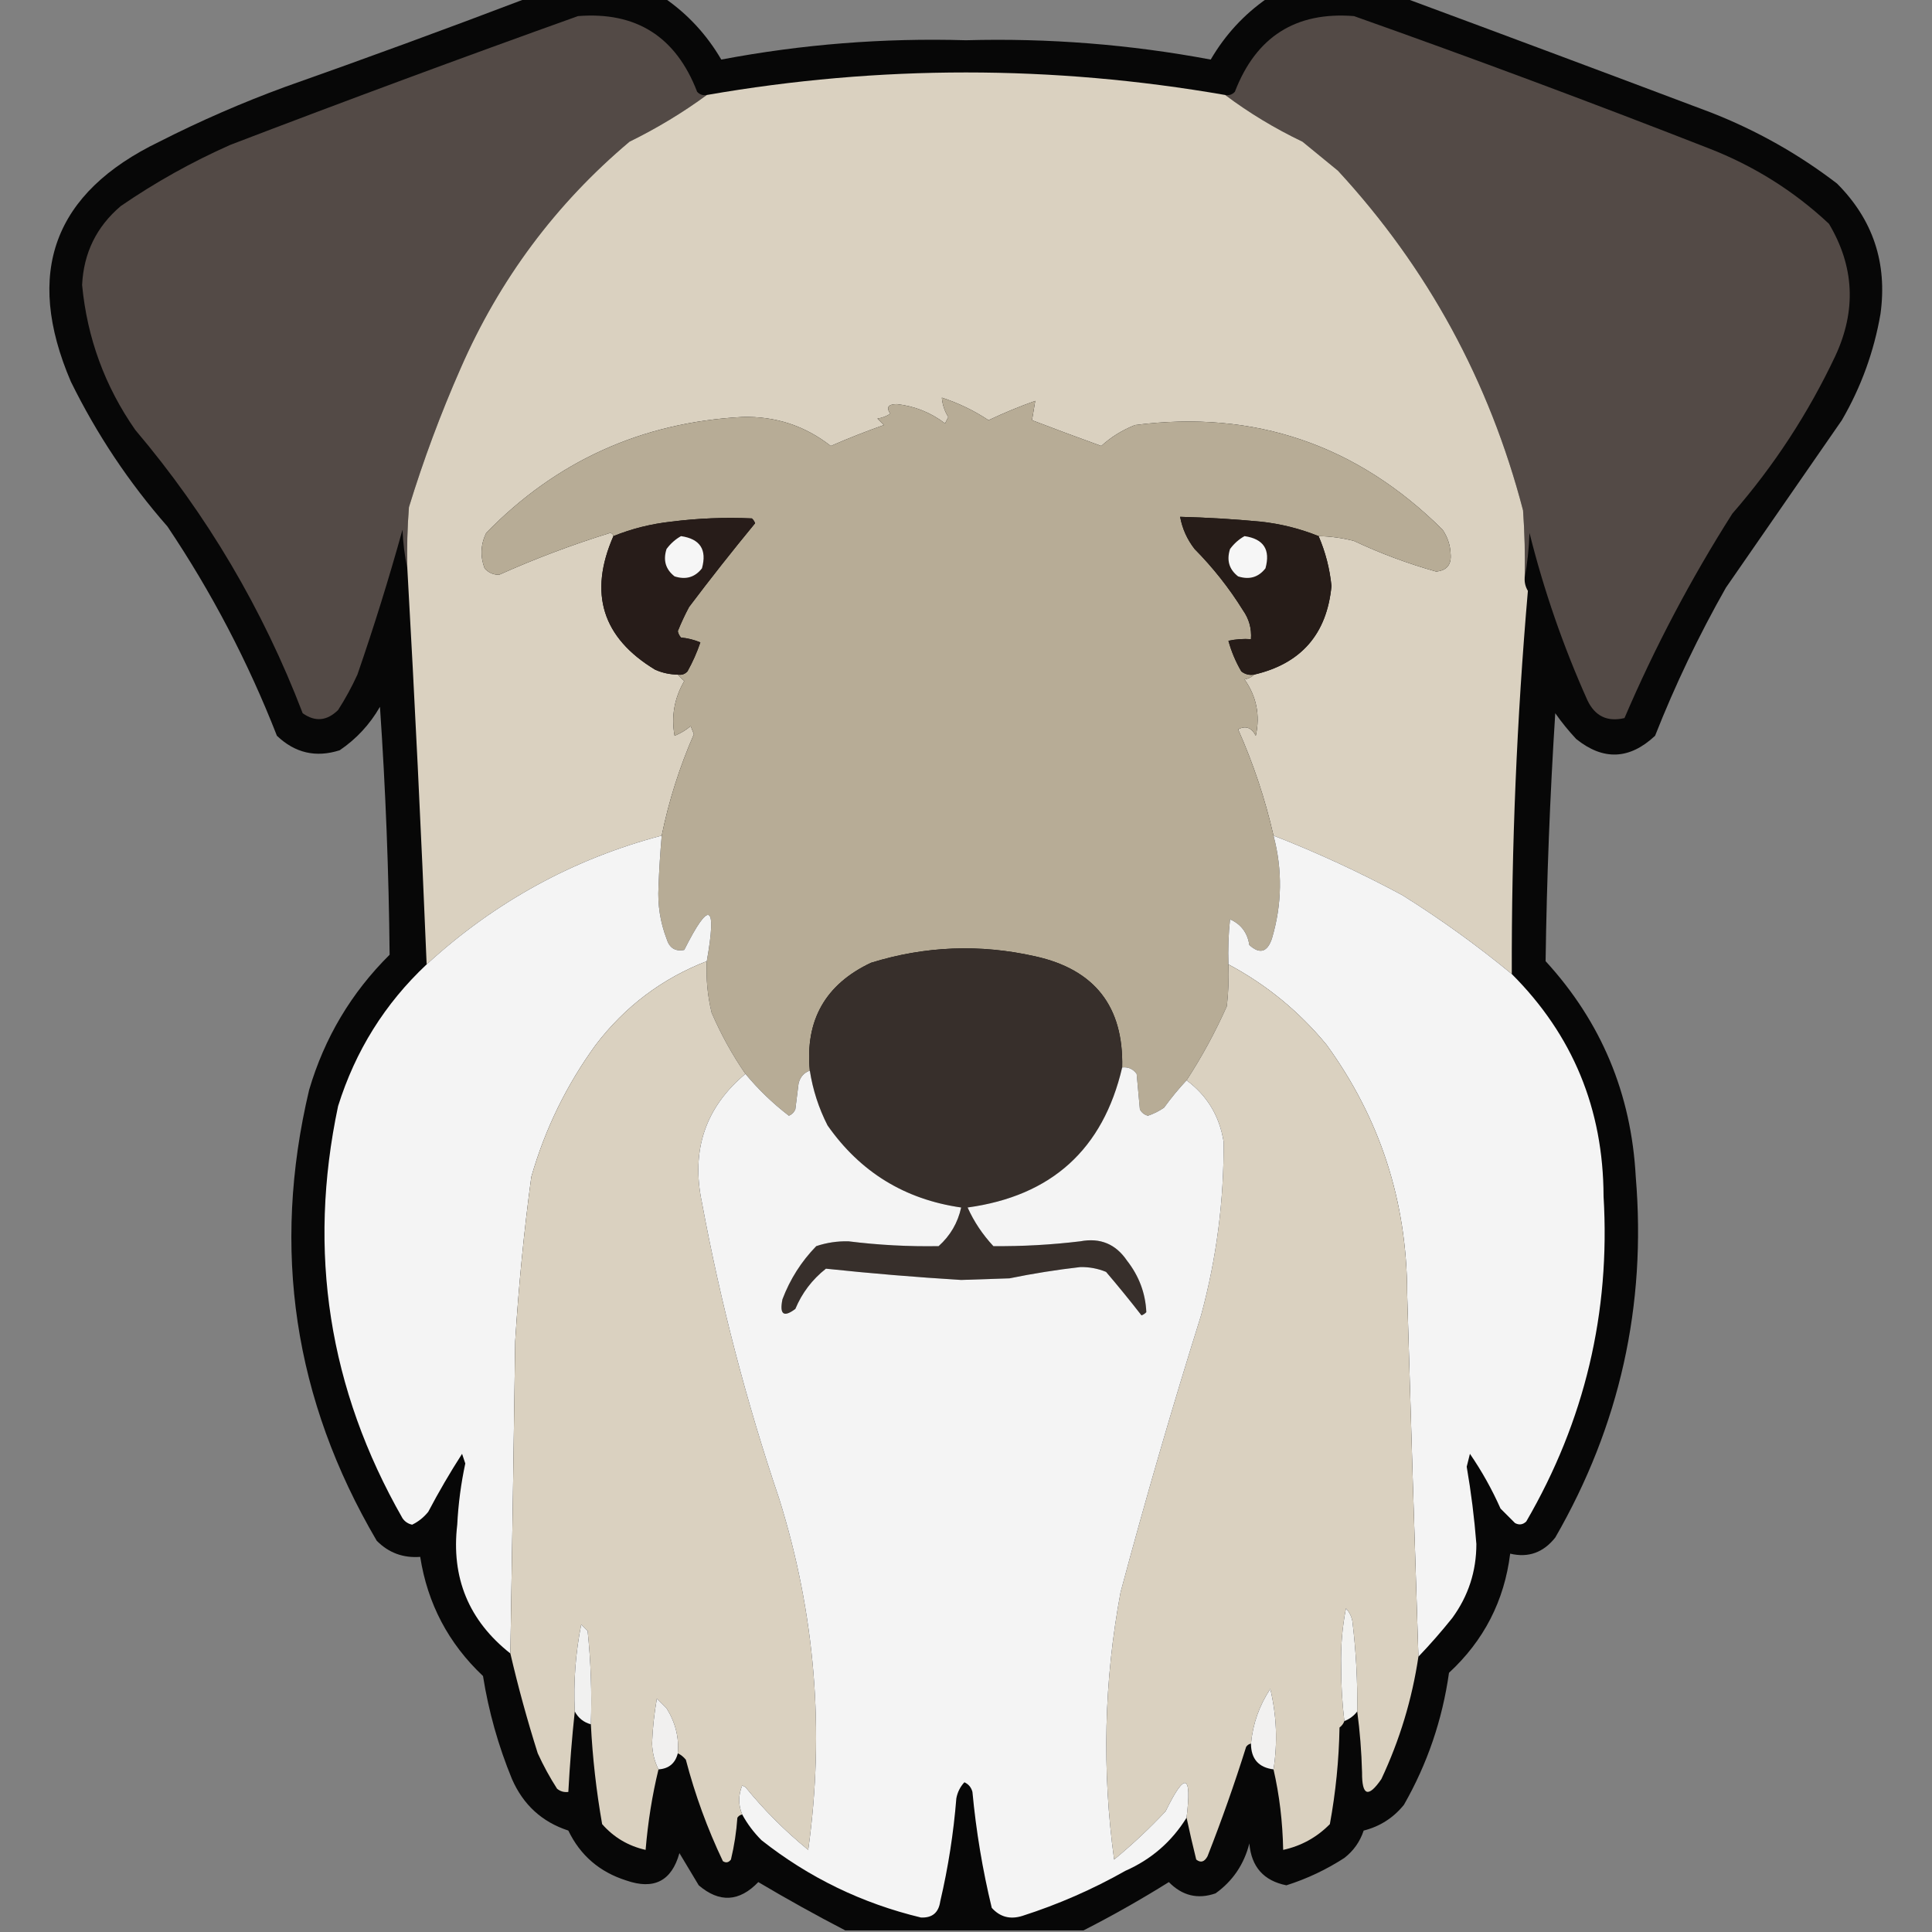 <?xml version="1.0" encoding="UTF-8"?>
<!DOCTYPE svg PUBLIC "-//W3C//DTD SVG 1.1//EN" "http://www.w3.org/Graphics/SVG/1.1/DTD/svg11.dtd">
<svg xmlns="http://www.w3.org/2000/svg" version="1.1" width="600px" height="600px" style="shape-rendering:geometricPrecision; text-rendering:geometricPrecision; image-rendering:optimizeQuality; fill-rule:evenodd; clip-rule:evenodd" xmlns:xlink="http://www.w3.org/1999/xlink">
<rect width="100%" height="100%" fill="#808080" stroke="none"/>
<g><path style="opacity:0.955" fill="#020202" d="M 163.5,-0.5 C 177.833,-0.5 192.167,-0.5 206.5,-0.5C 213.685,4.496 219.518,10.829 224,18.5C 249.064,13.751 274.397,11.751 300,12.5C 325.599,11.8 350.932,13.8 376,18.5C 380.482,10.829 386.315,4.496 393.5,-0.5C 407.833,-0.5 422.167,-0.5 436.5,-0.5C 468.107,11.206 499.773,23.039 531.5,35C 545.603,40.547 558.603,47.88 570.5,57C 581.677,68.185 586.177,81.685 584,97.5C 581.977,109.214 577.977,120.214 572,130.5C 560,147.833 548,165.167 536,182.5C 527.576,197.347 520.243,212.68 514,228.5C 506.067,235.926 497.9,236.26 489.5,229.5C 487.144,226.978 484.977,224.312 483,221.5C 481.359,247.154 480.359,272.821 480,298.5C 497.297,317.361 506.63,339.694 508,365.5C 511.335,405.489 503.001,442.823 483,477.5C 479.292,482.179 474.625,483.845 469,482.5C 467.18,497.141 460.846,509.474 450,519.5C 447.935,534.112 443.268,547.779 436,560.5C 432.724,564.555 428.557,567.222 423.5,568.5C 422.361,571.947 420.361,574.781 417.5,577C 411.883,580.642 405.883,583.475 399.5,585.5C 392.449,584.091 388.616,579.757 388,572.5C 386.341,579.006 382.841,584.173 377.5,588C 371.992,589.915 367.159,588.749 363,584.5C 354.316,589.921 345.482,594.921 336.5,599.5C 311.833,599.5 287.167,599.5 262.5,599.5C 253.401,594.781 244.401,589.781 235.5,584.5C 229.588,590.649 223.421,590.982 217,585.5C 215,582.167 213,578.833 211,575.5C 208.596,584.156 203.096,586.989 194.5,584C 186.208,581.374 180.208,576.207 176.5,568.5C 168.328,565.832 162.495,560.499 159,552.5C 154.756,542.191 151.756,531.524 150,520.5C 139.276,510.385 132.776,498.051 130.5,483.5C 125.199,483.901 120.699,482.234 117,478.5C 91.262,434.67 84.262,388.003 96,338.5C 100.755,322.315 109.089,308.315 121,296.5C 120.753,270.813 119.753,245.147 118,219.5C 114.852,224.98 110.685,229.48 105.5,233C 98.114,235.362 91.614,233.862 86,228.5C 77.021,205.54 65.688,183.874 52,163.5C 40.039,149.86 30.039,134.86 22,118.5C 7.494,84.666 16.661,59.833 49.5,44C 62.169,37.555 75.169,31.889 88.5,27C 113.714,18.099 138.714,8.932 163.5,-0.5 Z"/></g>
<g><path style="opacity:1" fill="#534a46" d="M 219.5,29.5 C 212.061,34.96 204.061,39.794 195.5,44C 172.566,63.33 155.066,86.83 143,114.5C 136.833,128.505 131.499,142.839 127,157.5C 126.5,163.825 126.334,170.158 126.5,176.5C 125.676,172.688 125.176,168.688 125,164.5C 120.798,179.64 116.131,194.64 111,209.5C 109.254,213.327 107.254,216.993 105,220.5C 101.531,223.916 97.864,224.25 94,221.5C 81.619,189.147 64.285,159.813 42,133.5C 32.562,119.954 27.062,104.954 25.5,88.5C 25.973,78.566 29.973,70.399 37.5,64C 48.187,56.653 59.521,50.319 71.5,45C 107.346,31.273 143.346,17.94 179.5,5C 197.591,3.564 209.924,11.398 216.5,28.5C 217.325,29.386 218.325,29.719 219.5,29.5 Z"/></g>
<g><path style="opacity:1" fill="#534a46" d="M 473.5,179.5 C 473.666,172.492 473.5,165.492 473,158.5C 462.517,118.351 443.35,83.184 415.5,53C 411.833,50 408.167,47 404.5,44C 395.896,39.878 387.896,35.045 380.5,29.5C 381.675,29.719 382.675,29.386 383.5,28.5C 390.076,11.398 402.409,3.564 420.5,5C 457.376,18.07 494.043,31.737 530.5,46C 544.6,51.457 557.1,59.29 568,69.5C 575.884,82.714 576.55,96.38 570,110.5C 561.585,128.337 550.918,144.671 538,159.5C 525.098,179.807 513.931,200.974 504.5,223C 499.186,224.26 495.353,222.426 493,217.5C 485.469,200.715 479.469,183.382 475,165.5C 474.826,170.351 474.326,175.018 473.5,179.5 Z"/></g>
<g><path style="opacity:1" fill="#dad1c0" d="M 380.5,29.5 C 387.896,35.045 395.896,39.878 404.5,44C 408.167,47 411.833,50 415.5,53C 443.35,83.184 462.517,118.351 473,158.5C 473.5,165.492 473.666,172.492 473.5,179.5C 473.421,180.93 473.754,182.264 474.5,183.5C 471.066,223.119 469.399,262.785 469.5,302.5C 458.726,293.608 447.392,285.441 435.5,278C 422.455,270.974 409.122,264.807 395.5,259.5C 392.914,248.165 389.248,237.165 384.5,226.5C 386.843,225.275 388.677,225.941 390,228.5C 391.393,222.113 390.226,216.28 386.5,211C 387.737,210.768 388.737,210.268 389.5,209.5C 404.066,206.099 412.066,196.932 413.5,182C 412.963,176.596 411.63,171.43 409.5,166.5C 413.22,166.564 416.886,167.064 420.5,168C 428.749,171.876 437.249,175.042 446,177.5C 449.311,177.187 450.811,175.353 450.5,172C 450.385,169.268 449.552,166.768 448,164.5C 421.369,138.068 389.536,127.235 352.5,132C 348.564,133.547 345.064,135.713 342,138.5C 334.158,135.661 326.991,132.994 320.5,130.5C 320.833,128.5 321.167,126.5 321.5,124.5C 316.575,126.253 311.742,128.253 307,130.5C 302.507,127.518 297.674,125.185 292.5,123.5C 292.682,125.675 293.349,127.675 294.5,129.5C 294.167,130.167 293.833,130.833 293.5,131.5C 289.063,128.116 284.063,126.116 278.5,125.5C 275.813,125.538 275.146,126.538 276.5,128.5C 275.271,129.281 273.938,129.781 272.5,130C 273.167,130.667 273.833,131.333 274.5,132C 268.932,133.968 263.432,136.134 258,138.5C 249.978,132.215 240.811,129.215 230.5,129.5C 199.268,131.183 172.768,143.183 151,165.5C 149.259,169.094 149.092,172.761 150.5,176.5C 151.688,177.84 153.188,178.507 155,178.5C 166.226,173.48 177.726,169.146 189.5,165.5C 190.107,165.624 190.44,165.957 190.5,166.5C 182.726,184.259 187.059,198.093 203.5,208C 205.74,208.977 208.073,209.477 210.5,209.5C 211.091,210.151 211.757,210.818 212.5,211.5C 209.419,216.819 208.419,222.486 209.5,228.5C 211.332,227.752 212.999,226.752 214.5,225.5C 214.833,226.333 215.167,227.167 215.5,228C 211.023,238.258 207.69,248.758 205.5,259.5C 178.036,266.74 153.702,280.073 132.5,299.5C 130.812,258.483 128.812,217.483 126.5,176.5C 126.334,170.158 126.5,163.825 127,157.5C 131.499,142.839 136.833,128.505 143,114.5C 155.066,86.83 172.566,63.33 195.5,44C 204.061,39.794 212.061,34.96 219.5,29.5C 273.16,20.167 326.827,20.167 380.5,29.5 Z"/></g>
<g><path style="opacity:1" fill="#b7ac96" d="M 409.5,166.5 C 403.756,164.182 397.756,162.682 391.5,162C 383.18,161.219 374.847,160.719 366.5,160.5C 367.176,164.187 368.676,167.52 371,170.5C 376.723,176.288 381.723,182.621 386,189.5C 387.908,192.206 388.741,195.206 388.5,198.5C 386.143,198.337 383.81,198.503 381.5,199C 382.405,202.314 383.738,205.481 385.5,208.5C 386.689,209.429 388.022,209.762 389.5,209.5C 388.737,210.268 387.737,210.768 386.5,211C 390.226,216.28 391.393,222.113 390,228.5C 388.677,225.941 386.843,225.275 384.5,226.5C 389.248,237.165 392.914,248.165 395.5,259.5C 398.328,270.22 398.162,280.886 395,291.5C 393.563,295.73 391.229,296.397 388,293.5C 387.414,289.674 385.414,287.008 382,285.5C 381.501,290.155 381.334,294.821 381.5,299.5C 381.666,303.846 381.499,308.179 381,312.5C 377.413,320.56 373.246,328.227 368.5,335.5C 366.031,338.144 363.698,340.977 361.5,344C 359.933,345.076 358.266,345.909 356.5,346.5C 355.353,346.182 354.519,345.516 354,344.5C 353.667,340.833 353.333,337.167 353,333.5C 351.89,331.963 350.39,331.297 348.5,331.5C 348.96,312.583 339.96,301.083 321.5,297C 304.299,293.125 287.299,293.791 270.5,299C 256.333,305.679 250,316.846 251.5,332.5C 249.665,333.122 248.498,334.456 248,336.5C 247.667,339.167 247.333,341.833 247,344.5C 246.612,345.428 245.945,346.095 245,346.5C 239.983,342.649 235.483,338.315 231.5,333.5C 227.393,327.545 223.893,321.212 221,314.5C 219.729,309.246 219.229,303.913 219.5,298.5C 222.663,280.605 220.33,279.438 212.5,295C 209.702,295.561 207.869,294.394 207,291.5C 205.041,286.361 204.208,281.027 204.5,275.5C 204.701,270.151 205.034,264.818 205.5,259.5C 207.69,248.758 211.023,238.258 215.5,228C 215.167,227.167 214.833,226.333 214.5,225.5C 212.999,226.752 211.332,227.752 209.5,228.5C 208.419,222.486 209.419,216.819 212.5,211.5C 211.757,210.818 211.091,210.151 210.5,209.5C 211.675,209.719 212.675,209.386 213.5,208.5C 215.108,205.618 216.441,202.618 217.5,199.5C 215.577,198.692 213.577,198.192 211.5,198C 210.978,197.439 210.645,196.772 210.5,196C 211.53,193.44 212.697,190.94 214,188.5C 220.643,179.69 227.476,171.023 234.5,162.5C 234.291,161.914 233.957,161.414 233.5,161C 225.15,160.616 216.817,160.95 208.5,162C 202.193,162.69 196.193,164.19 190.5,166.5C 190.44,165.957 190.107,165.624 189.5,165.5C 177.726,169.146 166.226,173.48 155,178.5C 153.188,178.507 151.688,177.84 150.5,176.5C 149.092,172.761 149.259,169.094 151,165.5C 172.768,143.183 199.268,131.183 230.5,129.5C 240.811,129.215 249.978,132.215 258,138.5C 263.432,136.134 268.932,133.968 274.5,132C 273.833,131.333 273.167,130.667 272.5,130C 273.938,129.781 275.271,129.281 276.5,128.5C 275.146,126.538 275.813,125.538 278.5,125.5C 284.063,126.116 289.063,128.116 293.5,131.5C 293.833,130.833 294.167,130.167 294.5,129.5C 293.349,127.675 292.682,125.675 292.5,123.5C 297.674,125.185 302.507,127.518 307,130.5C 311.742,128.253 316.575,126.253 321.5,124.5C 321.167,126.5 320.833,128.5 320.5,130.5C 326.991,132.994 334.158,135.661 342,138.5C 345.064,135.713 348.564,133.547 352.5,132C 389.536,127.235 421.369,138.068 448,164.5C 449.552,166.768 450.385,169.268 450.5,172C 450.811,175.353 449.311,177.187 446,177.5C 437.249,175.042 428.749,171.876 420.5,168C 416.886,167.064 413.22,166.564 409.5,166.5 Z"/></g>
<g><path style="opacity:1" fill="#271c19" d="M 210.5,209.5 C 208.073,209.477 205.74,208.977 203.5,208C 187.059,198.093 182.726,184.259 190.5,166.5C 196.193,164.19 202.193,162.69 208.5,162C 216.817,160.95 225.15,160.616 233.5,161C 233.957,161.414 234.291,161.914 234.5,162.5C 227.476,171.023 220.643,179.69 214,188.5C 212.697,190.94 211.53,193.44 210.5,196C 210.645,196.772 210.978,197.439 211.5,198C 213.577,198.192 215.577,198.692 217.5,199.5C 216.441,202.618 215.108,205.618 213.5,208.5C 212.675,209.386 211.675,209.719 210.5,209.5 Z"/></g>
<g><path style="opacity:1" fill="#261c18" d="M 409.5,166.5 C 411.63,171.43 412.963,176.596 413.5,182C 412.066,196.932 404.066,206.099 389.5,209.5C 388.022,209.762 386.689,209.429 385.5,208.5C 383.738,205.481 382.405,202.314 381.5,199C 383.81,198.503 386.143,198.337 388.5,198.5C 388.741,195.206 387.908,192.206 386,189.5C 381.723,182.621 376.723,176.288 371,170.5C 368.676,167.52 367.176,164.187 366.5,160.5C 374.847,160.719 383.18,161.219 391.5,162C 397.756,162.682 403.756,164.182 409.5,166.5 Z"/></g>
<g><path style="opacity:1" fill="#f6f6f6" d="M 211.5,166.5 C 217.433,167.363 219.6,170.697 218,176.5C 215.833,179.287 212.999,180.12 209.5,179C 206.713,176.833 205.88,173.999 207,170.5C 208.25,168.807 209.75,167.473 211.5,166.5 Z"/></g>
<g><path style="opacity:1" fill="#f6f6f6" d="M 386.5,166.5 C 392.433,167.363 394.6,170.697 393,176.5C 390.833,179.287 387.999,180.12 384.5,179C 381.713,176.833 380.88,173.999 382,170.5C 383.25,168.807 384.75,167.473 386.5,166.5 Z"/></g>
<g><path style="opacity:1" fill="#f4f4f4" d="M 205.5,259.5 C 205.034,264.818 204.701,270.151 204.5,275.5C 204.208,281.027 205.041,286.361 207,291.5C 207.869,294.394 209.702,295.561 212.5,295C 220.33,279.438 222.663,280.605 219.5,298.5C 205.582,303.913 194.082,312.58 185,324.5C 175.935,336.964 169.268,350.631 165,365.5C 162.723,382.438 161.056,399.438 160,416.5C 159.546,449.025 159.046,481.358 158.5,513.5C 145.568,503.295 140.068,489.961 142,473.5C 142.324,467.098 143.158,460.764 144.5,454.5C 144.167,453.5 143.833,452.5 143.5,451.5C 139.763,457.3 136.263,463.3 133,469.5C 131.611,471.227 129.944,472.561 128,473.5C 126.739,473.241 125.739,472.574 125,471.5C 102.093,431.392 95.427,388.725 105,343.5C 110.378,326.325 119.545,311.658 132.5,299.5C 153.702,280.073 178.036,266.74 205.5,259.5 Z"/></g>
<g><path style="opacity:1" fill="#f4f4f4" d="M 395.5,259.5 C 409.122,264.807 422.455,270.974 435.5,278C 447.392,285.441 458.726,293.608 469.5,302.5C 488.423,321.397 497.923,344.397 498,371.5C 500.15,407.61 492.15,441.277 474,472.5C 472.951,473.517 471.784,473.684 470.5,473C 469,471.5 467.5,470 466,468.5C 463.34,462.51 460.174,456.844 456.5,451.5C 456.167,452.833 455.833,454.167 455.5,455.5C 456.875,463.455 457.875,471.455 458.5,479.5C 458.502,487.995 456.002,495.661 451,502.5C 447.664,506.668 444.164,510.668 440.5,514.5C 439.274,477.088 438.107,439.421 437,401.5C 436.925,373.048 428.592,347.381 412,324.5C 403.462,314.124 393.295,305.791 381.5,299.5C 381.334,294.821 381.501,290.155 382,285.5C 385.414,287.008 387.414,289.674 388,293.5C 391.229,296.397 393.563,295.73 395,291.5C 398.162,280.886 398.328,270.22 395.5,259.5 Z"/></g>
<g><path style="opacity:1" fill="#372f2b" d="M 348.5,331.5 C 342.575,356.918 326.575,371.418 300.5,375C 302.456,379.363 305.122,383.363 308.5,387C 317.514,387.083 326.514,386.583 335.5,385.5C 341.666,384.334 346.499,386.334 350,391.5C 353.735,396.282 355.735,401.615 356,407.5C 355.586,407.957 355.086,408.291 354.5,408.5C 350.964,403.948 347.297,399.448 343.5,395C 340.961,393.953 338.295,393.453 335.5,393.5C 328.121,394.342 320.787,395.509 313.5,397C 308.5,397.167 303.5,397.333 298.5,397.5C 284.431,396.642 270.431,395.476 256.5,394C 252.241,397.358 249.074,401.525 247,406.5C 243.37,409.226 242.037,408.226 243,403.5C 245.377,397.238 248.877,391.738 253.5,387C 256.712,385.921 260.045,385.421 263.5,385.5C 272.814,386.665 282.147,387.165 291.5,387C 295.127,383.745 297.46,379.745 298.5,375C 280.976,372.489 267.143,363.989 257,349.5C 254.261,344.115 252.427,338.449 251.5,332.5C 250,316.846 256.333,305.679 270.5,299C 287.299,293.791 304.299,293.125 321.5,297C 339.96,301.083 348.96,312.583 348.5,331.5 Z"/></g>
<g><path style="opacity:1" fill="#dad1c0" d="M 219.5,298.5 C 219.229,303.913 219.729,309.246 221,314.5C 223.893,321.212 227.393,327.545 231.5,333.5C 219.05,343.898 214.55,357.231 218,373.5C 223.813,404.753 231.813,435.42 242,465.5C 253.153,501.162 256.153,537.495 251,574.5C 243.833,568.667 237.333,562.167 231.5,555C 231.167,554.833 230.833,554.667 230.5,554.5C 229.259,557.537 229.259,560.537 230.5,563.5C 229.883,563.611 229.383,563.944 229,564.5C 228.697,568.894 228.03,573.227 227,577.5C 226.282,578.451 225.449,578.617 224.5,578C 219.684,567.889 215.851,557.389 213,546.5C 212.292,545.619 211.458,544.953 210.5,544.5C 210.927,539.608 209.76,534.942 207,530.5C 206,529.5 205,528.5 204,527.5C 203.172,532.132 202.672,536.798 202.5,541.5C 202.621,544.441 203.287,547.108 204.5,549.5C 202.558,557.463 201.224,565.796 200.5,574.5C 195.126,573.29 190.626,570.623 187,566.5C 185.188,556.194 184.022,545.861 183.5,535.5C 183.832,525.81 183.498,516.144 182.5,506.5C 181.833,505.833 181.167,505.167 180.5,504.5C 178.738,513.4 178.071,522.4 178.5,531.5C 177.627,539.669 176.961,548.003 176.5,556.5C 175.178,556.67 174.011,556.337 173,555.5C 170.746,551.993 168.746,548.327 167,544.5C 163.735,534.176 160.901,523.843 158.5,513.5C 159.046,481.358 159.546,449.025 160,416.5C 161.056,399.438 162.723,382.438 165,365.5C 169.268,350.631 175.935,336.964 185,324.5C 194.082,312.58 205.582,303.913 219.5,298.5 Z"/></g>
<g><path style="opacity:1" fill="#dad1c0" d="M 381.5,299.5 C 393.295,305.791 403.462,314.124 412,324.5C 428.592,347.381 436.925,373.048 437,401.5C 438.107,439.421 439.274,477.088 440.5,514.5C 438.531,527.703 434.698,540.37 429,552.5C 424.951,558.407 422.951,557.741 423,550.5C 422.828,543.987 422.328,537.653 421.5,531.5C 421.628,522.134 421.128,512.8 420,503.5C 419.71,501.956 419.044,500.623 418,499.5C 416.852,505.334 416.352,511.334 416.5,517.5C 416.501,523.343 416.834,529.01 417.5,534.5C 417.217,535.289 416.717,535.956 416,536.5C 415.818,546.604 414.818,556.604 413,566.5C 408.953,570.606 404.12,573.273 398.5,574.5C 398.334,565.783 397.334,557.45 395.5,549.5C 396.813,541.163 396.479,532.83 394.5,524.5C 391.083,529.667 389.083,535.334 388.5,541.5C 387.883,541.611 387.383,541.944 387,542.5C 383.394,553.984 379.394,565.318 375,576.5C 374.035,578.26 372.868,578.594 371.5,577.5C 370.4,573.061 369.4,568.728 368.5,564.5C 370.173,550.833 368.006,550.166 362,562.5C 356.968,567.867 351.635,572.867 346,577.5C 342.194,549.718 342.86,522.051 348,494.5C 355.715,465.684 364.049,437.017 373,408.5C 377.809,390.797 380.142,372.797 380,354.5C 378.696,346.547 374.863,340.213 368.5,335.5C 373.246,328.227 377.413,320.56 381,312.5C 381.499,308.179 381.666,303.846 381.5,299.5 Z"/></g>
<g><path style="opacity:1" fill="#f4f4f4" d="M 348.5,331.5 C 350.39,331.297 351.89,331.963 353,333.5C 353.333,337.167 353.667,340.833 354,344.5C 354.519,345.516 355.353,346.182 356.5,346.5C 358.266,345.909 359.933,345.076 361.5,344C 363.698,340.977 366.031,338.144 368.5,335.5C 374.863,340.213 378.696,346.547 380,354.5C 380.142,372.797 377.809,390.797 373,408.5C 364.049,437.017 355.715,465.684 348,494.5C 342.86,522.051 342.194,549.718 346,577.5C 351.635,572.867 356.968,567.867 362,562.5C 368.006,550.166 370.173,550.833 368.5,564.5C 363.888,571.943 357.555,577.443 349.5,581C 339.302,586.767 328.635,591.433 317.5,595C 313.726,596.183 310.559,595.349 308,592.5C 305.135,580.643 303.135,568.643 302,556.5C 301.632,555.09 300.799,554.09 299.5,553.5C 298.194,554.912 297.36,556.579 297,558.5C 296.134,569.3 294.467,579.966 292,590.5C 291.502,594 289.502,595.667 286,595.5C 267.704,591.101 251.204,583.101 236.5,571.5C 234.091,569.098 232.091,566.431 230.5,563.5C 229.259,560.537 229.259,557.537 230.5,554.5C 230.833,554.667 231.167,554.833 231.5,555C 237.333,562.167 243.833,568.667 251,574.5C 256.153,537.495 253.153,501.162 242,465.5C 231.813,435.42 223.813,404.753 218,373.5C 214.55,357.231 219.05,343.898 231.5,333.5C 235.483,338.315 239.983,342.649 245,346.5C 245.945,346.095 246.612,345.428 247,344.5C 247.333,341.833 247.667,339.167 248,336.5C 248.498,334.456 249.665,333.122 251.5,332.5C 252.427,338.449 254.261,344.115 257,349.5C 267.143,363.989 280.976,372.489 298.5,375C 297.46,379.745 295.127,383.745 291.5,387C 282.147,387.165 272.814,386.665 263.5,385.5C 260.045,385.421 256.712,385.921 253.5,387C 248.877,391.738 245.377,397.238 243,403.5C 242.037,408.226 243.37,409.226 247,406.5C 249.074,401.525 252.241,397.358 256.5,394C 270.431,395.476 284.431,396.642 298.5,397.5C 303.5,397.333 308.5,397.167 313.5,397C 320.787,395.509 328.121,394.342 335.5,393.5C 338.295,393.453 340.961,393.953 343.5,395C 347.297,399.448 350.964,403.948 354.5,408.5C 355.086,408.291 355.586,407.957 356,407.5C 355.735,401.615 353.735,396.282 350,391.5C 346.499,386.334 341.666,384.334 335.5,385.5C 326.514,386.583 317.514,387.083 308.5,387C 305.122,383.363 302.456,379.363 300.5,375C 326.575,371.418 342.575,356.918 348.5,331.5 Z"/></g>
<g><path style="opacity:1" fill="#f2f2f0" d="M 421.5,531.5 C 420.474,532.853 419.141,533.853 417.5,534.5C 416.834,529.01 416.501,523.343 416.5,517.5C 416.352,511.334 416.852,505.334 418,499.5C 419.044,500.623 419.71,501.956 420,503.5C 421.128,512.8 421.628,522.134 421.5,531.5 Z"/></g>
<g><path style="opacity:1" fill="#f1f1f0" d="M 183.5,535.5 C 181.246,534.876 179.579,533.543 178.5,531.5C 178.071,522.4 178.738,513.4 180.5,504.5C 181.167,505.167 181.833,505.833 182.5,506.5C 183.498,516.144 183.832,525.81 183.5,535.5 Z"/></g>
<g><path style="opacity:1" fill="#f2f1f0" d="M 395.5,549.5 C 390.858,548.897 388.525,546.231 388.5,541.5C 389.083,535.334 391.083,529.667 394.5,524.5C 396.479,532.83 396.813,541.163 395.5,549.5 Z"/></g>
<g><path style="opacity:1" fill="#f1f0ef" d="M 210.5,544.5 C 209.712,547.621 207.712,549.288 204.5,549.5C 203.287,547.108 202.621,544.441 202.5,541.5C 202.672,536.798 203.172,532.132 204,527.5C 205,528.5 206,529.5 207,530.5C 209.76,534.942 210.927,539.608 210.5,544.5 Z"/></g>
</svg>
